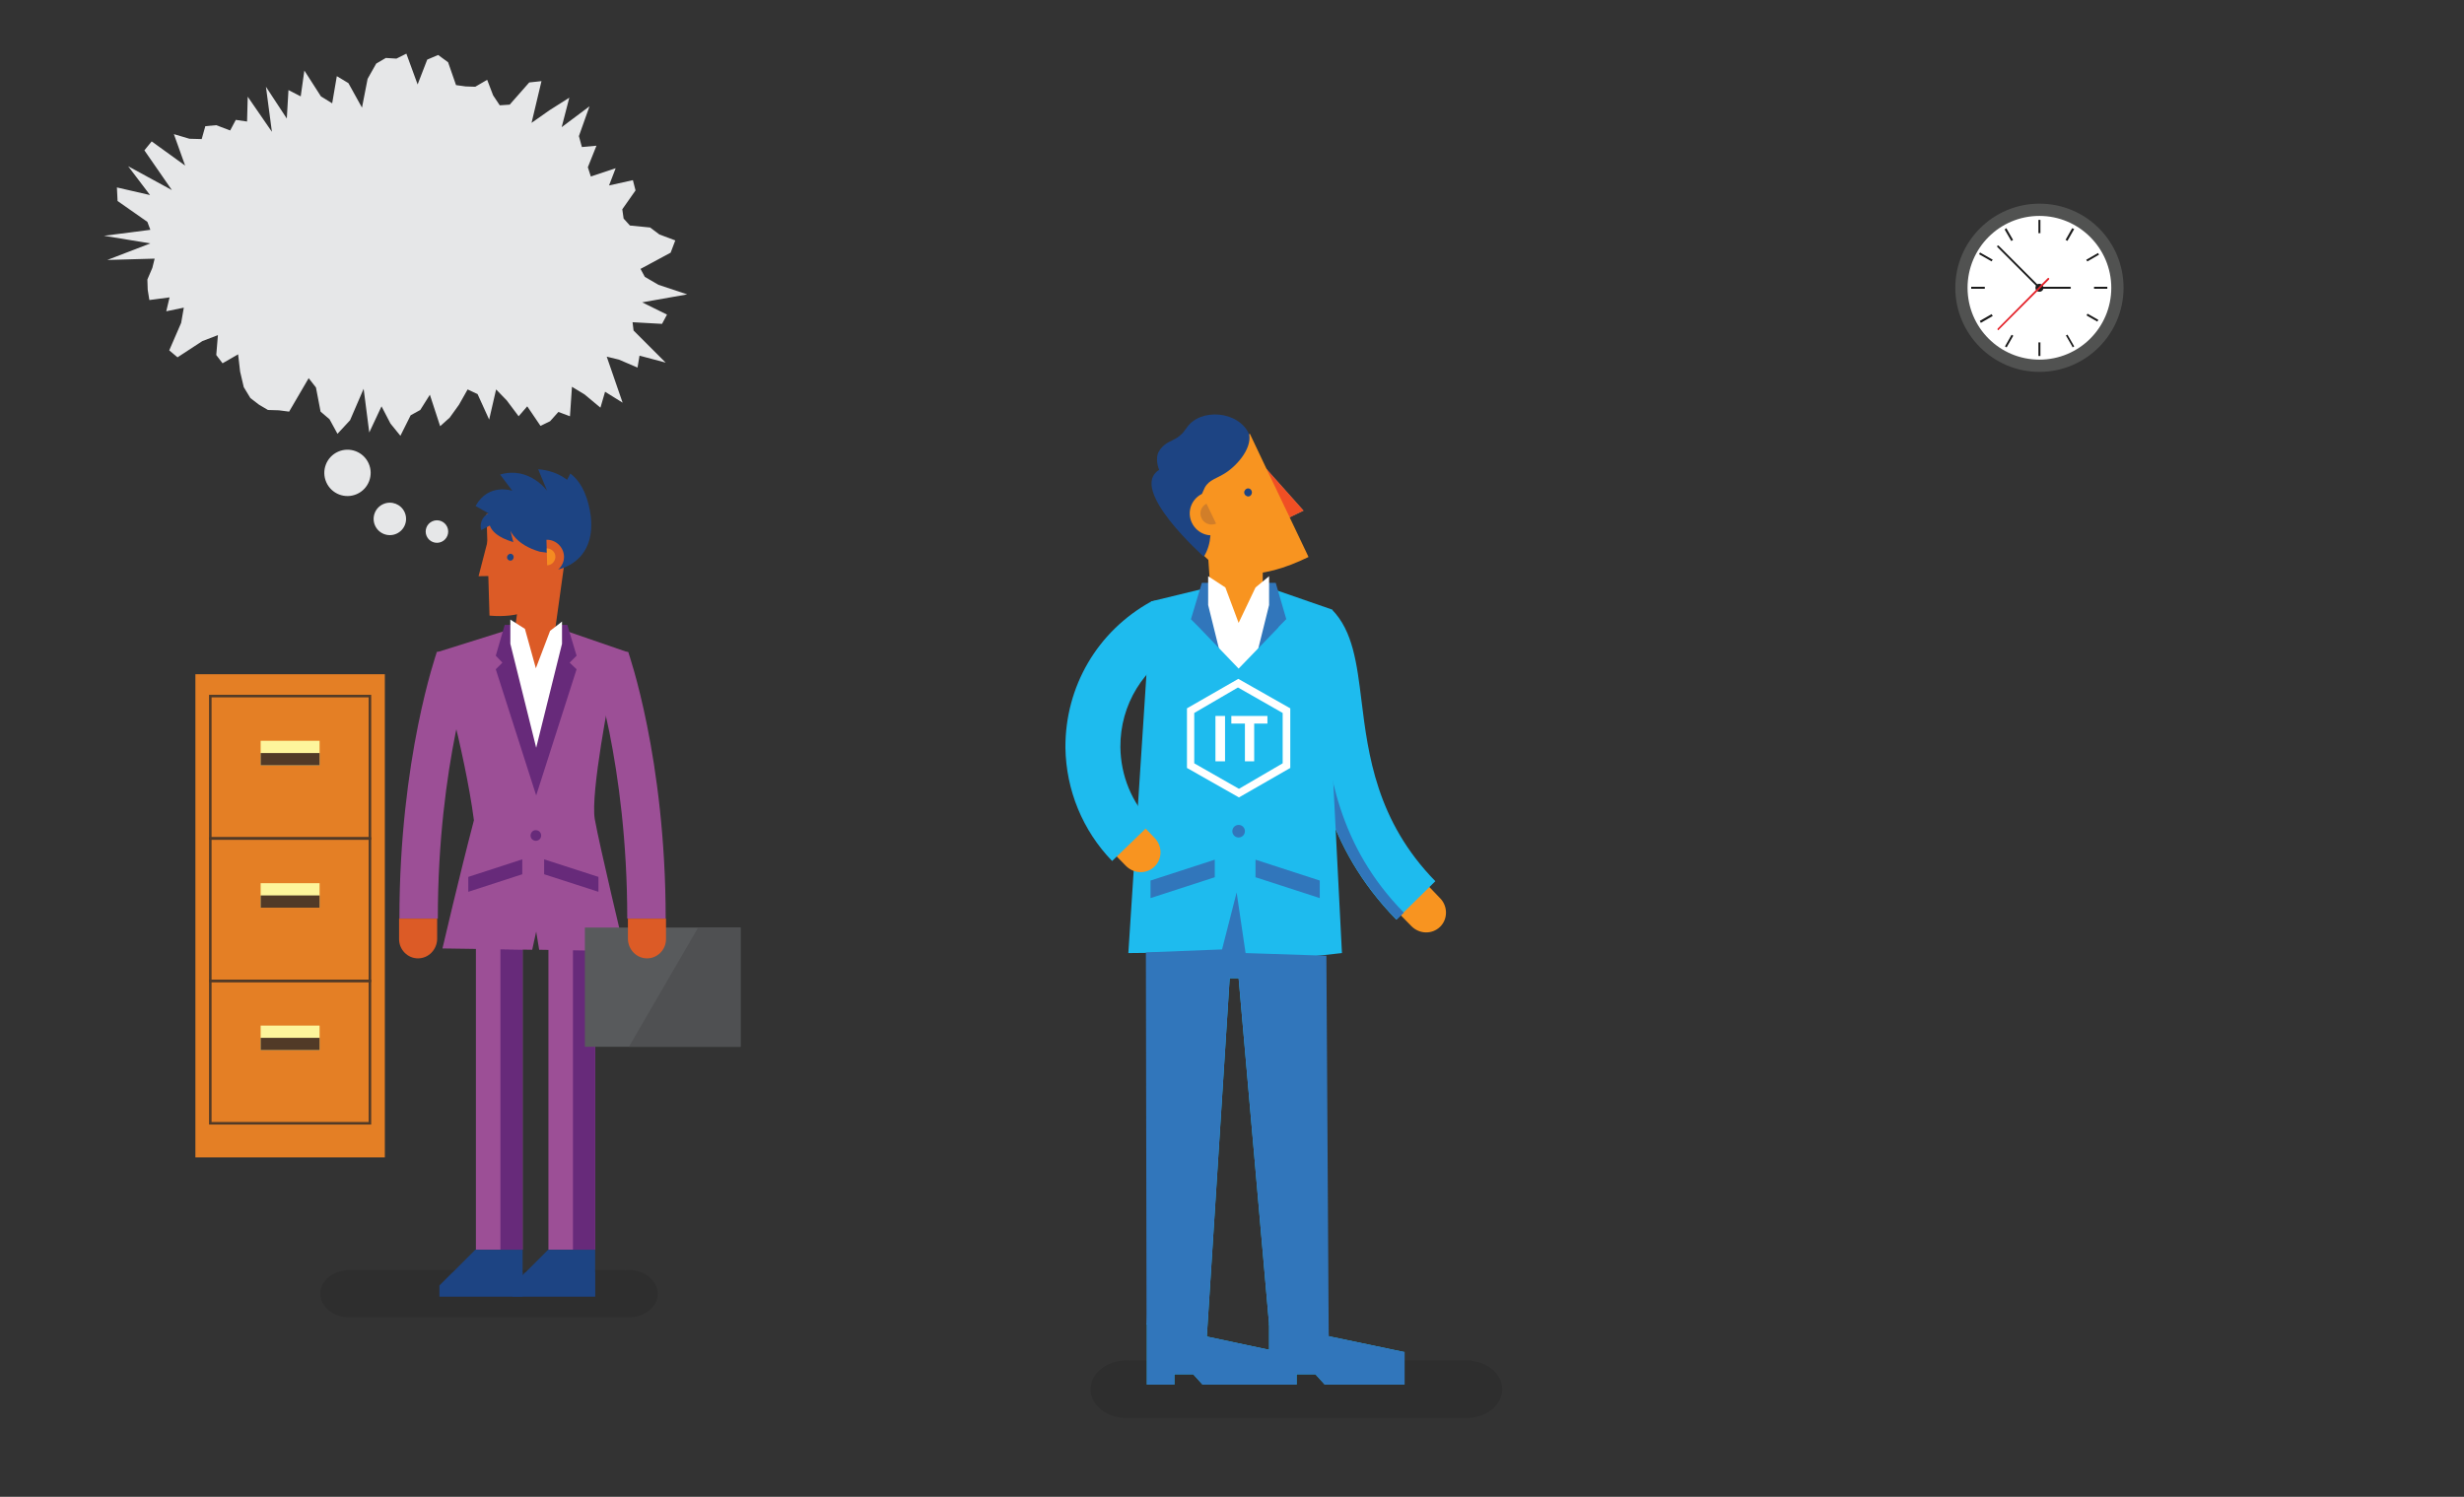 <?xml version="1.0" encoding="utf-8"?>
<!-- Generator: Adobe Illustrator 19.2.1, SVG Export Plug-In . SVG Version: 6.00 Build 0)  -->
<svg version="1.1" xmlns="http://www.w3.org/2000/svg" xmlns:xlink="http://www.w3.org/1999/xlink" x="0px" y="0px"
	 viewBox="0 0 744 452" enable-background="new 0 0 744 452" xml:space="preserve">
<rect x="0" y="0" width="744" height="452" fill="#333333" stroke="none"/>
<g id="Layer_1">
</g>
<g id="Layer_2">
</g>
<g id="Layer_3">
</g>
<g id="Layer_4">
	<g>
		<path fill="#515251" d="M641.2,86.9c0,14-11.4,25.4-25.4,25.4c-14,0-25.4-11.4-25.4-25.4c0-14,11.4-25.4,25.4-25.4
			C629.9,61.5,641.2,72.9,641.2,86.9"/>
		<path fill="#FFFFFF" d="M637.5,86.9c0,12-9.7,21.7-21.7,21.7c-12,0-21.7-9.7-21.7-21.7c0-12,9.7-21.7,21.7-21.7
			C627.8,65.2,637.5,75,637.5,86.9"/>
		<path fill="#1B1C1C" d="M617,86.9c0,0.7-0.5,1.2-1.2,1.2c-0.7,0-1.2-0.5-1.2-1.2c0-0.7,0.5-1.2,1.2-1.2
			C616.5,85.7,617,86.3,617,86.9"/>
		<rect x="615.5" y="66.4" fill="#1A1A1A" width="0.6" height="41.1"/>
		<rect x="595.2" y="86.6" fill="#1A1A1A" width="41.1" height="0.6"/>
		
			<rect x="615.5" y="66.4" transform="matrix(0.495 -0.869 0.869 0.495 235.201 578.772)" fill="#1A1A1A" width="0.6" height="41.1"/>
		<polygon fill="#1A1A1A" points="605.9,104.9 605.4,104.6 625.7,68.9 626.3,69.2 626.1,69.5 		"/>
		<polygon fill="#1A1A1A" points="625.8,104.9 625.7,104.6 605.3,69.3 605.8,68.9 626.3,104.6 		"/>
		<polygon fill="#1A1A1A" points="598.1,97.5 597.8,96.9 633.5,76.4 633.8,76.9 		"/>
		<path fill="#FFFFFF" d="M632.3,86.9c0,9.1-7.4,16.5-16.5,16.5c-9.1,0-16.5-7.4-16.5-16.5c0-9.1,7.4-16.5,16.5-16.5
			C624.9,70.4,632.3,77.8,632.3,86.9"/>
		<path fill="#1B1C1C" d="M617,86.9c0,0.7-0.5,1.2-1.2,1.2c-0.7,0-1.2-0.5-1.2-1.2c0-0.7,0.5-1.2,1.2-1.2
			C616.5,85.7,617,86.3,617,86.9"/>
		<path fill="#1A1A1A" d="M615.8,87.2c-0.1,0-0.2,0-0.2-0.1l-12.5-12.5c-0.1-0.1-0.1-0.3,0-0.4c0.1-0.1,0.3-0.1,0.4,0L616,86.7
			c0.1,0.1,0.1,0.3,0,0.4C616,87.2,615.9,87.2,615.8,87.2"/>
		<path fill="#1A1A1A" d="M615.8,87.2c-0.2,0-0.3-0.1-0.3-0.3c0-0.2,0.1-0.3,0.3-0.3h9.2c0.2,0,0.3,0.1,0.3,0.3
			c0,0.2-0.1,0.3-0.3,0.3H615.8z"/>
		<path fill="#E42129" d="M603.4,99.7c-0.1,0-0.2,0-0.2-0.1c-0.1-0.1-0.1-0.3,0-0.4L618.3,84c0.1-0.1,0.3-0.1,0.4,0
			c0.1,0.1,0.1,0.3,0,0.4l-15.1,15.1C603.5,99.7,603.4,99.7,603.4,99.7"/>
	</g>
	<g>
		<ellipse transform="matrix(0.914 -0.405 0.405 0.914 -48.881 54.801)" fill="#E6E7E8" cx="105" cy="142.8" rx="7" ry="7"/>
		
			<ellipse transform="matrix(0.914 -0.405 0.405 0.914 -53.418 61.182)" fill="#E6E7E8" cx="117.8" cy="156.7" rx="4.9" ry="4.9"/>
		
			<ellipse transform="matrix(0.914 -0.405 0.405 0.914 -53.717 67.278)" fill="#E6E7E8" cx="132" cy="160.5" rx="3.4" ry="3.4"/>
	</g>
	<g>
		<path fill="#F89420" d="M426,279.5c0.1,0.1,0.1,0.1,0.2,0.2c2.4,2.4,6.2,2.5,8.6,0.2c2.4-2.3,2.4-6.2,0.1-8.6
			c-0.1-0.1-0.1-0.1-0.2-0.2l0,0l-4.4-4.6l-8.7,8.5L426,279.5L426,279.5z"/>
		<path opacity="0.1" d="M340.1,410.8c0.5,0,0.9,0.1,1.3,0.1v-0.1l102.7,0v0.1c5.3,0.5,9.5,4.2,9.5,8.6c0,4.8-4.8,8.7-10.8,8.7
			c-0.8,0-102,0-102.7,0c-6,0-10.8-3.9-10.8-8.7C329.3,414.7,334.2,410.8,340.1,410.8"/>
		<path fill="#1EBBEE" d="M421.6,277.7l11.8-11.6c-17.8-18.2-20.3-38.3-22.3-54.5c-1.4-11.3-2.6-21.1-8.9-27.5l-11.8,11.6
			c2.4,2.5,3.3,10,4.3,17.9C396.9,231.3,399.9,255.5,421.6,277.7z"/>
		<path fill="#3176BB" d="M390.5,195.7l3.8-3.7c2.7,6.4,3.7,14.1,4.7,22.7c2.2,18,4.9,40.5,24.9,60.9l-2.2,2.1
			c-21.8-22.2-24.7-46.4-26.9-64.1C393.8,205.7,392.9,198.2,390.5,195.7z"/>
		<path fill="#1EBBEE" d="M346.1,399.8l0.2,0.2v8.3v9.8h8.3v-3.1h5.7l2.8,3.1h20.1h4h4.3v-3.1h5.7l2.8,3.1h24.1v-9.8l-22.9-4.8
			L397,288.7l8.2-0.9l-4.5-88.5l1.6-15.2l-19.3-6.7h-18.1l-17.3,4.2l-6.9,106.2l0,0l9.6-0.1l-4,112.1L346.1,399.8z M364.4,403.6
			l6.9-108.2h2.7l9.2,104.5l-0.2,0l0.2,0.2v7.5L364.4,403.6z"/>
		<g>
			<path fill="#3176BB" d="M346.1,399.8l0.2,0.2v8.3v9.8h8.3v-3.1h5.7l2.8,3.1h20.1h4h4.3v-3.1h5.7l2.8,3.1h24.1v-9.8l-22.9-4.8
				l-0.7-114.9l-24.4-0.8l-2.7-18.3l-4.4,17.2l-23,0.9l0.2,112.1L346.1,399.8z M364.4,403.6l6.9-108.2h2.7l9.2,104.5l-0.2,0l0.2,0.2
				v7.5L364.4,403.6z"/>
		</g>
		<path fill="#F89420" d="M383.9,168.3l-4.2-1.5l-1.4,3.5l-13.5-2.1l1,14.7l13.2,10.6l2.3-17.6C381.4,173.6,380.6,169.4,383.9,168.3
			"/>
		<path fill="#F89420" d="M339.8,261.3c0.1,0.1,0.1,0.1,0.2,0.2c2.4,2.4,6.2,2.5,8.6,0.2c2.4-2.3,2.4-6.2,0.1-8.6
			c-0.1-0.1-0.1-0.1-0.2-0.2l0,0l-4.4-4.6l-8.7,8.5L339.8,261.3L339.8,261.3z"/>
		<polygon fill="#3176BB" points="362.9,176 367.4,176 374,201.9 381.9,176 385.2,176 388.4,187 386,189.4 388.4,191.8 374,236.7 
			359.6,191.8 362,189.4 359.6,187 		"/>
		<polygon fill="#FFFFFF" points="370,177.4 374,188.1 379.1,177.4 383.2,174 383.2,182.7 374,219.8 364.8,182.7 364.8,174 		"/>
		<g>
			<path fill="#1EBBEE" d="M335.8,260l11.9-11.5c-6-6.2-9.3-14.3-9.4-22.9c-0.1-12.8,7-24.4,18.5-30.1l-2.7-14.7
				c-0.6,0.3-6,0.5-6.6,0.9c-16.1,8.9-25.9,25.6-25.8,44.1C321.9,238.6,326.9,250.8,335.8,260z"/>
		</g>
		<polygon fill="#3176BB" points="347.4,271.2 366.8,264.9 366.8,259.6 347.4,265.9 		"/>
		<polygon fill="#3176BB" points="398.5,271.2 379.1,264.9 379.1,259.6 398.5,265.9 		"/>
		<circle fill="#3176BB" cx="374" cy="251" r="1.9"/>
		<polygon fill="#1EBBEE" points="362,189.4 374,201.9 388.4,187 396.8,189.4 389.3,247.8 356.8,247 351.5,190.8 		"/>
		<g>
			<rect x="367" y="216.2" fill="#FFFFFF" width="2.9" height="13.7"/>
			<polygon fill="#FFFFFF" points="382.7,218.5 378.7,218.5 378.7,229.9 375.9,229.9 375.9,218.5 371.8,218.5 371.8,216.2 
				382.7,216.2 			"/>
			<path fill="#FFFFFF" d="M387.3,230.5l-13.2,7.7l-13.5-7.7v-15.2l13.2-7.7l13.5,7.7V230.5z M373.9,205l-15.5,8.9v18l15.7,8.9
				l15.5-8.9v-18L373.9,205z"/>
		</g>
		<polygon fill="#9A8D78" points="382.2,141.4 393.6,154.2 385.3,158.2 		"/>
		<path fill="#010101" d="M377.9,148.2c0.3,0.6,0,1.3-0.5,1.6c-0.6,0.3-1.3,0-1.6-0.6c-0.3-0.6,0-1.3,0.6-1.6
			C376.9,147.3,377.7,147.6,377.9,148.2"/>
		<polygon fill="#F04F24" points="382.2,141.4 393.6,154.2 385.3,158.2 		"/>
		<path fill="#F89420" d="M350.8,144l9,18.8l0.1,0c7.5,13.6,21.1,12.3,35.2,5.4l-0.6-1.3l-5.1-10.7l-6.4-13.4l-5.6-11.8L350.8,144"
			/>
		<path fill="#1D4483" d="M377.9,148.2c0.3,0.6,0,1.3-0.5,1.6c-0.6,0.3-1.3,0-1.6-0.6c-0.3-0.6,0-1.3,0.6-1.6
			C376.9,147.3,377.7,147.6,377.9,148.2"/>
		<path fill="#1D4483" d="M377.2,131.2l-0.2,0.1L377.2,131.2c-3.1-7.2-14.8-8.1-18.9-2c-1.3,1.9-2.3,2.8-4.4,3.8
			c-1.7,0.8-2.9,1.6-3.9,3.2c-0.9,1.3-0.8,3.7,0,5.7c-9.5,5.8,13.5,26.2,13.5,26.2c4.9-7.9-0.6-18.8-0.6-18.9
			c0.1-0.3,0.3-0.6,0.4-0.9c1.2-3.2,3.2-3.4,6.1-5.1C373.1,141.1,378,135.7,377.2,131.2"/>
		<path fill="#F89420" d="M363,149.1c-3.3,1.6-4.7,5.5-3.1,8.8c1.6,3.3,5.5,4.7,8.8,3.1L363,149.1"/>
		<polyline fill="#D17E29" points="367.3,158.1 364.4,152.1 364.4,152.1 367.3,158.1 367.3,158.1 		"/>
		<path fill="#D17E29" d="M365.8,158.4c-1.2,0-2.4-0.7-3-1.9c-0.8-1.7-0.1-3.6,1.5-4.4l2.9,6C366.8,158.3,366.3,158.4,365.8,158.4"
			/>
	</g>
	<g>
		<path opacity="0.1" d="M189.8,383.5c-0.4,0-0.7,0.1-1.1,0.1v-0.1h-84.2v0.1c-4.4,0.4-7.8,3.4-7.8,7.1c0,3.9,4,7.1,8.8,7.1
			c0.6,0,83.6,0,84.3,0c4.9,0,8.8-3.2,8.8-7.1C198.6,386.7,194.6,383.5,189.8,383.5"/>
		<path fill="#DC5B26" d="M154.7,165.9l4.3-0.2l0.9,3.8l10.4,1.4l-4.7,33.8l-11.9-1.7l3.9-28.4C157.8,172.4,157.9,167.5,154.7,165.9
			"/>
		<polygon fill="#DC5B26" points="147.4,162.8 144.5,174 150.7,173.9 		"/>
		<path fill="#DC5B26" d="M172.3,154.4l1.8,10.4l-1.8,3.3c0,0.9,0.1-2.2,0-1.3l-4.1,6.8c-0.9,2.7-2,5-3.3,7
			c-2.8,3.2-7.9,6.1-17.1,5.3l-0.9-30.7L172.3,154.4z"/>
		<path fill="#1D4483" d="M153.1,168.3c0,0.6,0.5,1,1,1c0.6,0,1-0.5,1-1.1c0-0.6-0.5-1-1-1C153.5,167.3,153.1,167.8,153.1,168.3"/>
		<path fill="#1D4483" d="M178.4,156c-0.6-4.9-2.4-10.2-6.2-13c-1.1,2.6-3.8,5.6-3.5,7.5c0,0.1-5.6,4.9-0.6,14.6
			c0,0-3.7-0.1,0.2,6.9C168.3,172,179.9,170.2,178.4,156"/>
		<path fill="#1D4483" d="M147.5,155l-3.9-2.2c3.9-7.1,11.1-4.6,11.1-4.6l-3.7-4.9c8.8-2.6,14.2,4.9,14.2,4.9l-2.7-6.5
			c12.4,1,14.5,12.3,14.5,12.3l0.3,9.9l-5.1,4.2l-6.6-2.9l0.2,1.8l-2.8-0.4c-7.3-2.1-8.9-6.4-8.9-6.4l0.9,3.5
			c-4.7-1.4-6.5-3.3-7.1-5l-2.6,1.4C144.6,157.2,146.4,155.6,147.5,155"/>
		<path fill="#DC5B26" d="M165,163c2.8-0.1,5.2,2.2,5.3,5c0.1,2.8-2.2,5.2-5,5.3L165,163z"/>
		<path fill="#F58B21" d="M165.1,165.6c1.4,0,2.6,1.1,2.6,2.5c0,1.4-1.1,2.6-2.5,2.6L165.1,165.6z"/>
		<polygon fill="#1F3D75" points="132.7,391.5 154.7,391.5 154.7,388.2 157.8,385.1 157.8,384.2 136.7,384.2 132.7,388.2 		"/>
		<polygon fill="#1F3D75" points="154.7,391.5 179.7,391.5 179.7,384.2 158.6,384.2 157.8,385.1 154.7,388.2 		"/>
		<rect x="143.7" y="285.7" fill="#9C4F96" width="14.1" height="91.7"/>
		<polygon fill="#672A7A" points="151.1,377.4 157.8,377.4 157.8,286.7 151.1,286.6 		"/>
		<rect x="165.6" y="285.7" fill="#9C4F96" width="14.1" height="91.7"/>
		<rect x="173" y="285.7" fill="#672A7A" width="6.7" height="91.7"/>
		<path fill="#9C4F96" d="M160.7,286.8l-27.1-0.4c0,0,5.2-22.3,9.5-38.7c-2.7-20.8-11.3-50.7-11.3-50.7l22.3-7l7.7,30.8l7.6-30.8
			l20.3,7l-5.3,11.5c0,0-6.2,31-4.8,38.9c1.4,7.9,9,39.7,9,39.7h-7.3l-18.5-0.3l-0.9-5.5L160.7,286.8"/>
		<polygon fill="#1D4483" points="132.7,388.2 143.5,377.4 157.8,377.4 157.8,391.5 132.7,391.5 		"/>
		<polygon fill="#1D4483" points="154.7,388.2 165.5,377.4 179.7,377.4 179.7,391.5 154.7,391.5 		"/>
		<polygon fill="#672A7A" points="152.4,188.7 156.3,188.7 161.9,210.7 168.5,188.7 171.3,188.7 174.1,198 172,200.1 174.1,202.1 
			161.9,240.2 149.7,202.1 151.7,200.1 149.7,198 		"/>
		<polygon fill="#FFFFFF" points="158.5,189.9 161.8,201.8 166.1,190.5 169.7,187.7 169.7,194.4 161.9,225.8 154.1,194.4 
			154.1,187.1 		"/>
		<polygon fill="#672A7A" points="141.4,269.3 157.7,264 157.7,259.5 141.4,264.8 		"/>
		<polygon fill="#672A7A" points="180.7,269.3 164.3,264 164.3,259.5 180.7,264.8 		"/>
		<path fill="#672A7A" d="M160.2,252.3c0,0.9,0.7,1.6,1.6,1.6c0.9,0,1.6-0.7,1.6-1.6c0-0.9-0.7-1.6-1.6-1.6
			C161,250.6,160.2,251.4,160.2,252.3"/>
		<path fill="#FFFFFF" d="M160.2,206.4c0,0.9,0.7,1.6,1.6,1.6c0.9,0,1.6-0.7,1.6-1.6c0-0.9-0.7-1.6-1.6-1.6
			C161,204.8,160.2,205.5,160.2,206.4"/>
		<path fill="#9C4F96" d="M201,277.4c0-48.5-11.2-80.1-11.3-80.5h-1.3v0l-9.7,3.4c0,0,0.6,1.7,1.6,5.3c1,3.5,2.3,8.8,3.7,15.5
			c2.7,13.5,5.4,32.8,5.4,56.3h10.3H201z"/>
		<path fill="#9C4F96" d="M120.6,277.4c0-48.5,11.2-80.1,11.3-80.5h1.3v0l9.7,3.4c0,0-0.6,1.7-1.6,5.3c-1,3.5-2.3,8.8-3.7,15.5
			c-2.7,13.5-5.4,32.8-5.4,56.3h-10.3H120.6z"/>
		<path fill="#DC5B26" d="M120.5,283.4l0,0.2c0,3.2,2.6,5.8,5.7,5.8c3.2,0,5.7-2.6,5.8-5.8l0-0.2h0l0-6l-11.5,0L120.5,283.4
			L120.5,283.4z"/>
		<g>
			<rect x="176.6" y="280.1" fill="#585A5C" width="47" height="36"/>
			<polygon fill="#4F5052" points="189.9,316.1 223.6,316.1 223.6,280.1 210.8,280.1 			"/>
		</g>
		<path fill="#DC5B26" d="M201.1,283.4l0,0.2c0,3.2-2.6,5.8-5.7,5.8c-3.2,0-5.7-2.6-5.8-5.8l0-0.2h0l0-6l11.5,0L201.1,283.4
			L201.1,283.4z"/>
	</g>
	<g>
		<rect x="59" y="203.6" fill="#E47F25" width="57.2" height="145.9"/>
		<rect x="63.5" y="210.2" fill="none" stroke="#513A27" stroke-width="0.768" stroke-miterlimit="10" width="48.2" height="43"/>
		<rect x="78.7" y="223.7" fill="#FDF59C" width="17.8" height="7.4"/>
		<rect x="78.7" y="227.4" fill="#513A27" width="17.8" height="3.7"/>
		<rect x="63.5" y="253.2" fill="none" stroke="#513A27" stroke-width="0.768" stroke-miterlimit="10" width="48.2" height="43"/>
		<rect x="78.7" y="266.7" fill="#FDF59C" width="17.8" height="7.4"/>
		<rect x="78.7" y="270.4" fill="#513A27" width="17.8" height="3.7"/>
		<rect x="63.5" y="296.2" fill="none" stroke="#513A27" stroke-width="0.768" stroke-miterlimit="10" width="48.2" height="43"/>
		<rect x="78.7" y="309.7" fill="#FDF59C" width="17.8" height="7.4"/>
		<rect x="78.7" y="313.4" fill="#513A27" width="17.8" height="3.7"/>
	</g>
	<g>
		<polygon fill="#E6E7E8" points="207.5,88.9 193.9,91.3 201.4,95 199.9,97.8 191,97.3 191.3,99.8 201,109.5 193.1,107.4 192.5,111 
			186.9,108.6 183.2,107.7 188,121.6 182.7,118.3 181.3,123.1 176.5,119.1 172.7,116.8 172.1,125.7 168.6,124.4 166.1,127.2 
			163.2,128.6 159.2,122.7 156.6,125.7 153,120.9 149.8,117.6 147.7,126.7 144.2,119 141.2,117.6 138.6,122.2 135.8,126.1 
			132.9,128.7 129.8,119.2 126.9,123.8 124,125.4 120.9,131.6 117.9,127.9 115.2,122.7 111.5,130.6 109.8,117.4 105.7,126.9 
			101.9,131 99.5,126.6 96.8,124.3 95.4,117 93.2,114.2 87.3,124.3 84.2,123.9 80.9,123.8 78.2,122.2 75.6,120.2 73.6,116.9 
			72.5,112.2 71.9,107 67.2,109.7 65.3,107.2 65.8,101.2 61.1,103 53.6,107.9 51.1,105.8 54.7,97.5 55.5,92.9 50.2,94 51.2,89.8 
			45.1,90.6 44.6,87.5 44.5,84.4 46,80.9 46.7,78.1 32.4,78.5 45.4,73.5 31.4,71.2 45.4,69.4 44.5,67 35.5,60.7 35.3,56.6 
			45.3,58.9 38.7,50.2 51.9,57.4 43.6,45.4 45.8,42.7 55.9,50 52.5,40.5 57.2,41.9 60.9,42 62,38.1 65.3,37.8 69.5,39.4 71.2,36.2 
			74.6,36.7 74.8,29.2 82.1,39.8 80.3,26.2 86.6,35.8 87.1,27.2 90.8,29.1 91.9,21.3 96.9,29.1 100.3,31.2 101.7,23 105.2,25.1 
			109.3,32.5 111,23.8 113.6,19.2 116.5,17.5 119.7,17.7 122.7,16.2 126.1,25.5 129,18 132.3,16.6 135.3,18.8 137.7,25.7 
			140.6,26.1 143.5,26.2 147.1,24.1 148.9,28.8 150.9,31.8 153.9,31.6 159.8,24.9 163.5,24.5 160.5,37.1 165.9,33.3 171.9,29.5 
			169.6,38.4 178,32.1 174.8,41.1 175.7,44.4 180.1,44 177.5,50.5 178.4,53.3 185.9,50.8 183.9,56 191.1,54.4 191.9,57.5 
			187.9,63.2 188.3,66 190.2,68.1 196.3,68.7 199.1,70.8 203.9,72.6 202.5,76.3 193.4,81.2 194.7,83.6 198.8,86 		"/>
	</g>
</g>
</svg>
